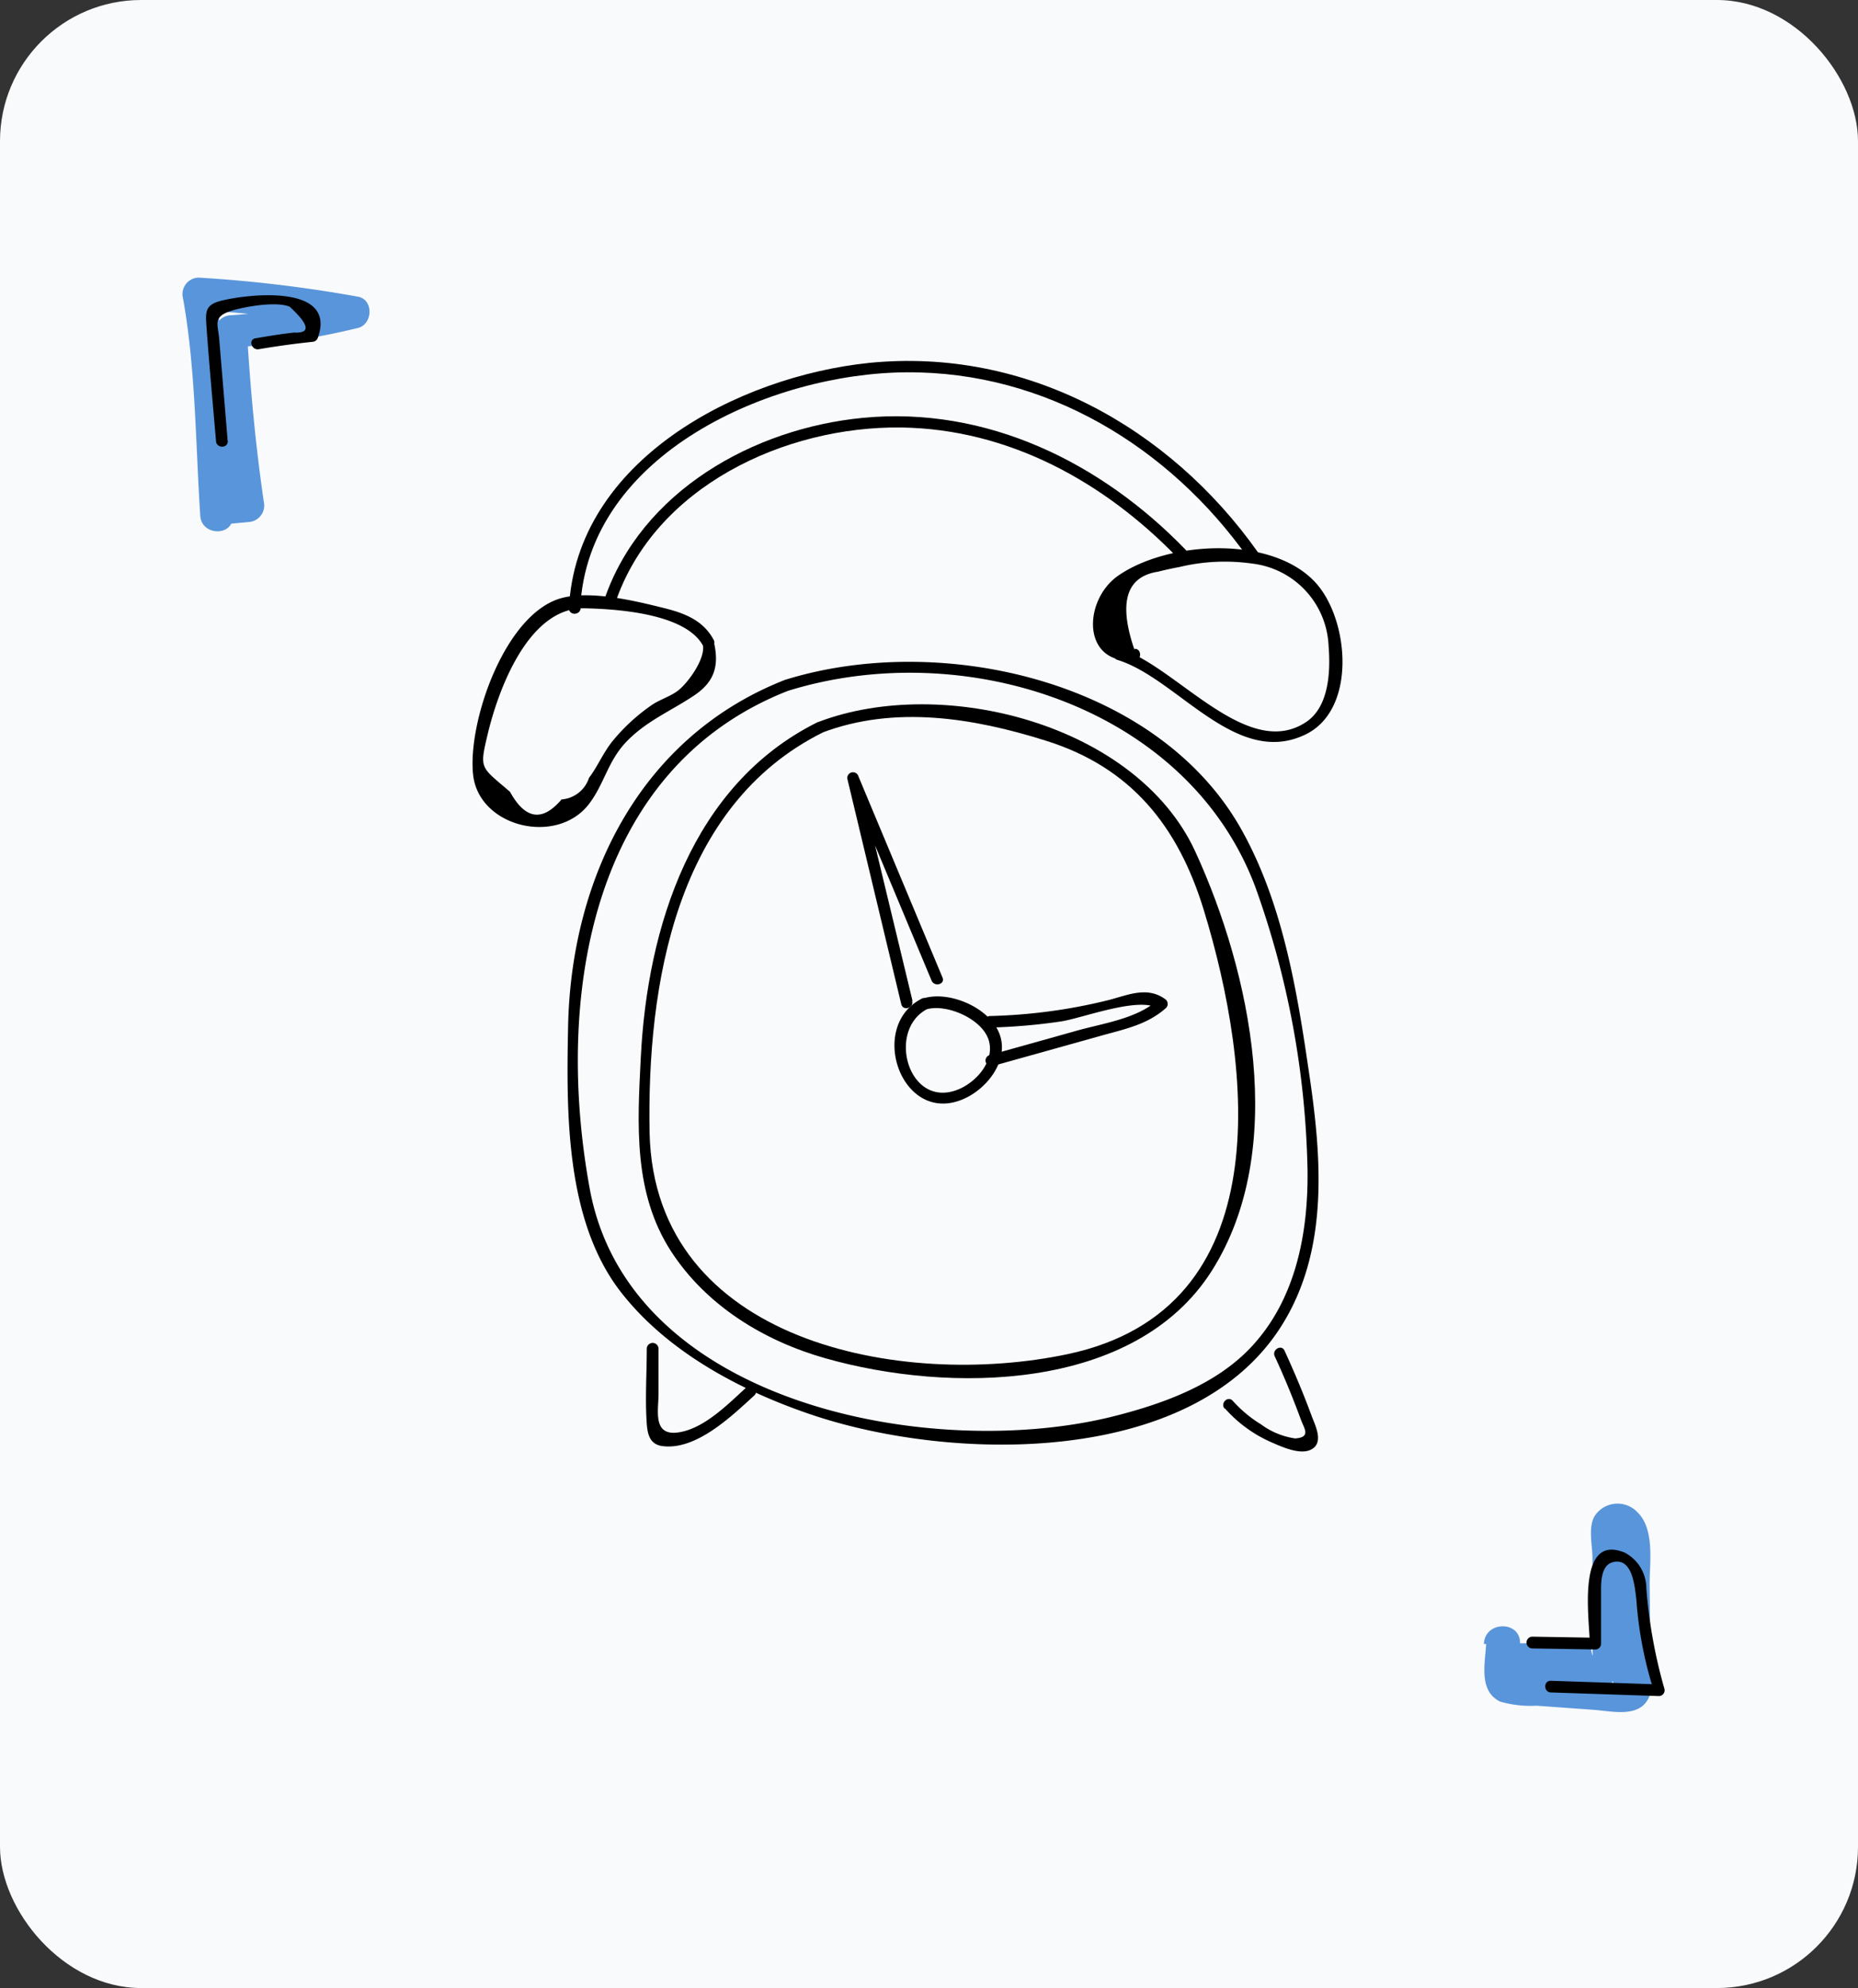 <svg xmlns="http://www.w3.org/2000/svg" viewBox="0 0 158 169"><rect x="0" y="0" width="158" height="169" fill="#333333" stroke="none"/><defs><style>.cls-1{fill:#f9fafb;}.cls-2{fill:#5995da;}</style></defs><title>clock</title><g id="Layer_2" data-name="Layer 2"><g id="homepage"><rect class="cls-1" width="158" height="169" rx="12" ry="12"/><path d="M66.74,57.8C54.5,62.61,48.57,74.54,48.31,87.24c-.15,7.29-.23,16.4,4.39,22.47,4,5.22,10.37,8.57,16.49,10.61,11.73,3.91,32.06,4.4,39.7-7.48,4.24-6.59,3.48-14.73,2.36-22.1-1-6.82-2.23-14-5.62-20.11C98.56,57.85,80,53.66,66.74,57.8c-.59.18-.34,1.11.26.93,15-4.66,34,1.35,39.75,16.67a75.19,75.19,0,0,1,4.44,24.12c.06,5.11-.93,10.55-4.38,14.53-3,3.51-7.65,5.21-12,6.32-15.3,3.9-41.29-.85-44.66-19.32C47.2,85,50.08,65.38,67,58.73,67.57,58.5,67.32,57.57,66.74,57.8Z"/><path d="M69.49,61.41c-10.65,5.31-14.45,17.4-15,28.52-.29,5.68-.64,11.48,2.58,16.45,3,4.61,7.88,7.6,13.1,9.08,10.54,3,26.33,2.87,32.87-7.42s3.34-25.36-1.41-35.68c-5-10.8-21.44-15-32-11-.57.22-.33,1.15.26.93,6.19-2.35,12.85-1.27,19,.66,7.31,2.27,11.3,7.3,13.48,14.42,4.1,13.4,6.54,33.89-11.56,37.74-14.17,3-35.14-1-35.57-18.77C55,83.71,57.47,68.47,70,62.25,70.53,62,70,61.14,69.49,61.41Z"/><path d="M60.68,54.38c-.88-1.65-2.48-2.26-4.22-2.69-2.44-.61-6.2-1.52-8.7-.85-4.81,1.29-8,10.51-7.53,15s7.18,6.1,9.9,2.45c1.25-1.68,1.53-3.45,3-5.09,1.7-1.84,3.76-2.67,5.78-4,1.83-1.18,2.29-2.56,1.78-4.7-.14-.6-1.07-.35-.93.26.29,1.2-1.27,3.3-2.08,3.93-.62.49-1.52.76-2.19,1.2A16.11,16.11,0,0,0,52.09,63c-.81,1-1.24,2.12-2,3.12a2.67,2.67,0,0,1-2.34,1.84q-2.44,2.88-4.38-.65c-2.51-2.16-2.61-1.89-1.91-4.85.92-3.89,3.5-10.86,8.27-10.75,2.68.06,8.59.42,10.07,3.21C60.14,55.41,61,54.92,60.68,54.38Z"/><path d="M96.47,55.23q-2.06-6,2-6.63.91-.23,1.83-.4a16.52,16.52,0,0,1,6.19-.29,7.36,7.36,0,0,1,6.49,7c.17,2.11.06,5.18-1.93,6.48-5,3.31-11.08-4.8-15.76-6.22-.6-.18-.85.75-.26.93,5.07,1.54,10.08,9.22,16,6.33,4.4-2.13,3.7-9.92.75-13C108,45.47,99.21,46,95,49c-2.91,2.13-3,7.51,1.49,7.15.61,0,.62-1,0-1Z"/><path d="M49.34,51.71c.62-13.14,16.28-20,27.76-20.06,11.82-.08,22.34,6.32,29.05,15.8.36.5,1.19,0,.83-.49-7.57-10.7-19.77-17.44-33.07-16.11C62.75,32,49,39.14,48.38,51.71c0,.62.94.62,1,0Z"/><path d="M52.33,51.22c3.36-9.86,14.41-15,24.3-14.88,9.15.13,17.27,4.62,23.51,11.07.43.45,1.11-.24.68-.68C93.64,39.31,83.9,34.51,73.39,35.52c-9.32.89-18.86,6.25-22,15.45-.2.59.73.84.93.26Z"/><path d="M78.39,84.89c-4.68,2.38-1.69,10.83,3.55,8.53,2-.86,3.91-3.29,3.05-5.54s-4.32-3.7-6.49-3a.48.48,0,0,0,.26.93c1.72-.52,4.77.8,5.32,2.62s-1.15,3.68-2.77,4.25c-4.12,1.46-5.91-5.15-2.43-6.92C79.43,85.44,78.95,84.61,78.39,84.89Z"/><path d="M77.59,85.05,73,66l-.93.26,7.15,17.1c.24.56,1.17.32.93-.26L73,66a.48.48,0,0,0-.93.26l4.57,19.1c.14.6,1.07.35.93-.26Z"/><path d="M84.23,87.35a49.59,49.59,0,0,0,6-.52c1.88-.29,6.74-2.19,8.33-1.06l-.1-.76c-1.85,1.65-4.84,2-7.15,2.68l-7.15,2a.48.48,0,0,0,.26.93L93.79,88c2-.55,3.83-.94,5.37-2.32a.49.49,0,0,0-.1-.76c-1.54-1.1-3.16-.32-4.85.11a46.25,46.25,0,0,1-10,1.34c-.62,0-.62,1,0,1Z"/><path d="M55,114.66c0,2.11-.15,4.28,0,6.38.07.93.28,1.75,1.33,1.89,2.88.38,5.9-2.56,7.81-4.3.46-.42-.22-1.1-.68-.68-1.56,1.42-3.59,3.51-5.79,3.82S56,119.86,56,118.49v-3.83a.48.48,0,0,0-1,0Z"/><path d="M104.15,119.71a11.34,11.34,0,0,0,3.84,2.84c.87.38,2.48,1.15,3.45.7,1.17-.54.44-2,.13-2.8-.7-1.91-1.49-3.79-2.34-5.64-.26-.56-1.09-.07-.83.49.57,1.23,1.1,2.47,1.6,3.74q.33.84.64,1.68c.26.72.87,1.46-.5,1.56a6.43,6.43,0,0,1-2.91-1.2,10.69,10.69,0,0,1-2.4-2c-.42-.46-1.1.22-.68.68Z"/><path class="cls-2" d="M18.76,44.6l2.34-.22a1.41,1.41,0,0,0,1.33-1.74C21.73,37.84,21.28,33,21,28.18l-1.38,1.38a64.47,64.47,0,0,0,10.82-1.68c1.26-.31,1.36-2.41,0-2.66a115,115,0,0,0-13.55-1.62,1.4,1.4,0,0,0-1.33,1.74c1.08,6,1.07,12.37,1.47,18.5.11,1.76,2.87,1.77,2.76,0-.41-6.37-.44-12.93-1.56-19.23l-1.33,1.74a108.79,108.79,0,0,1,12.81,1.52V25.22A60,60,0,0,1,19.65,26.8a1.4,1.4,0,0,0-1.38,1.38q.4,7.64,1.49,15.19l1.33-1.74-2.34.22C17,42,17,44.76,18.76,44.6Z"/><path class="cls-2" d="M126.38,139.75c-.09,1.65-.66,4,1.19,4.9a9.32,9.32,0,0,0,3.1.35l4.86.35c1.73.13,4.14.77,4.81-1.37a12.67,12.67,0,0,0,0-3.65l-.06-5.68c0-1.84.45-4.68-1.05-6.11a2.32,2.32,0,0,0-3.62.33c-.57.94-.2,2.48-.19,3.54l0,5a14.22,14.22,0,0,1,0,2.76q.08,1-.09.19t-1.15-.41a38,38,0,0,0-5.26-.25c-2-.09-2,3,0,3.07,2.25.11,4.6.41,6.84.33,1.11,0,2-.11,2.5-1.19.61-1.3.22-3.1.21-4.5l-.06-7.74-.76,1.32q-.84-.46-.55.36a14.5,14.5,0,0,1,0,1.62c0,1.14,0,2.27,0,3.41,0,1.9.47,4.42.06,6.25q.08,1.24-.2-.21l-1.08-.08a19,19,0,0,0-3.24-.24c-.62,0-2.94.12-3.24-.24-.45-.56-.17-1.45-.14-2.11.1-2-3-2-3.07,0Z"/><path d="M19.36,37.46l-.47-5.66-.25-3c-.1-1.23-.58-1.86,1-2.37,1.16-.37,3.91-.84,5-.35q2.51,2.31.35,2.19l-.79.1c-.83.11-1.66.25-2.48.39-.61.1-.35,1,.26.93q2.29-.39,4.59-.63a.51.51,0,0,0,.46-.35c1.65-4.61-6-3.71-8.24-3.14-1.39.36-1.32.95-1.22,2.36.23,3.19.53,6.39.8,9.58.05.61,1,.62,1,0Z"/><path d="M131.83,143.87l9.25.31a.49.49,0,0,0,.46-.61A42.81,42.81,0,0,1,140,135a3.44,3.44,0,0,0-1.81-3c-4.21-1.78-3,5.83-3,7.7l.48-.48-5.36-.09a.48.48,0,0,0,0,1l5.36.09a.49.49,0,0,0,.48-.48v-4.54c0-.69,0-2.15,1-2.4,1.73-.45,1.87,2.24,2,3.14a33,33,0,0,0,1.51,7.86l.46-.61-9.25-.31c-.62,0-.62.94,0,1Z"/></g></g></svg>